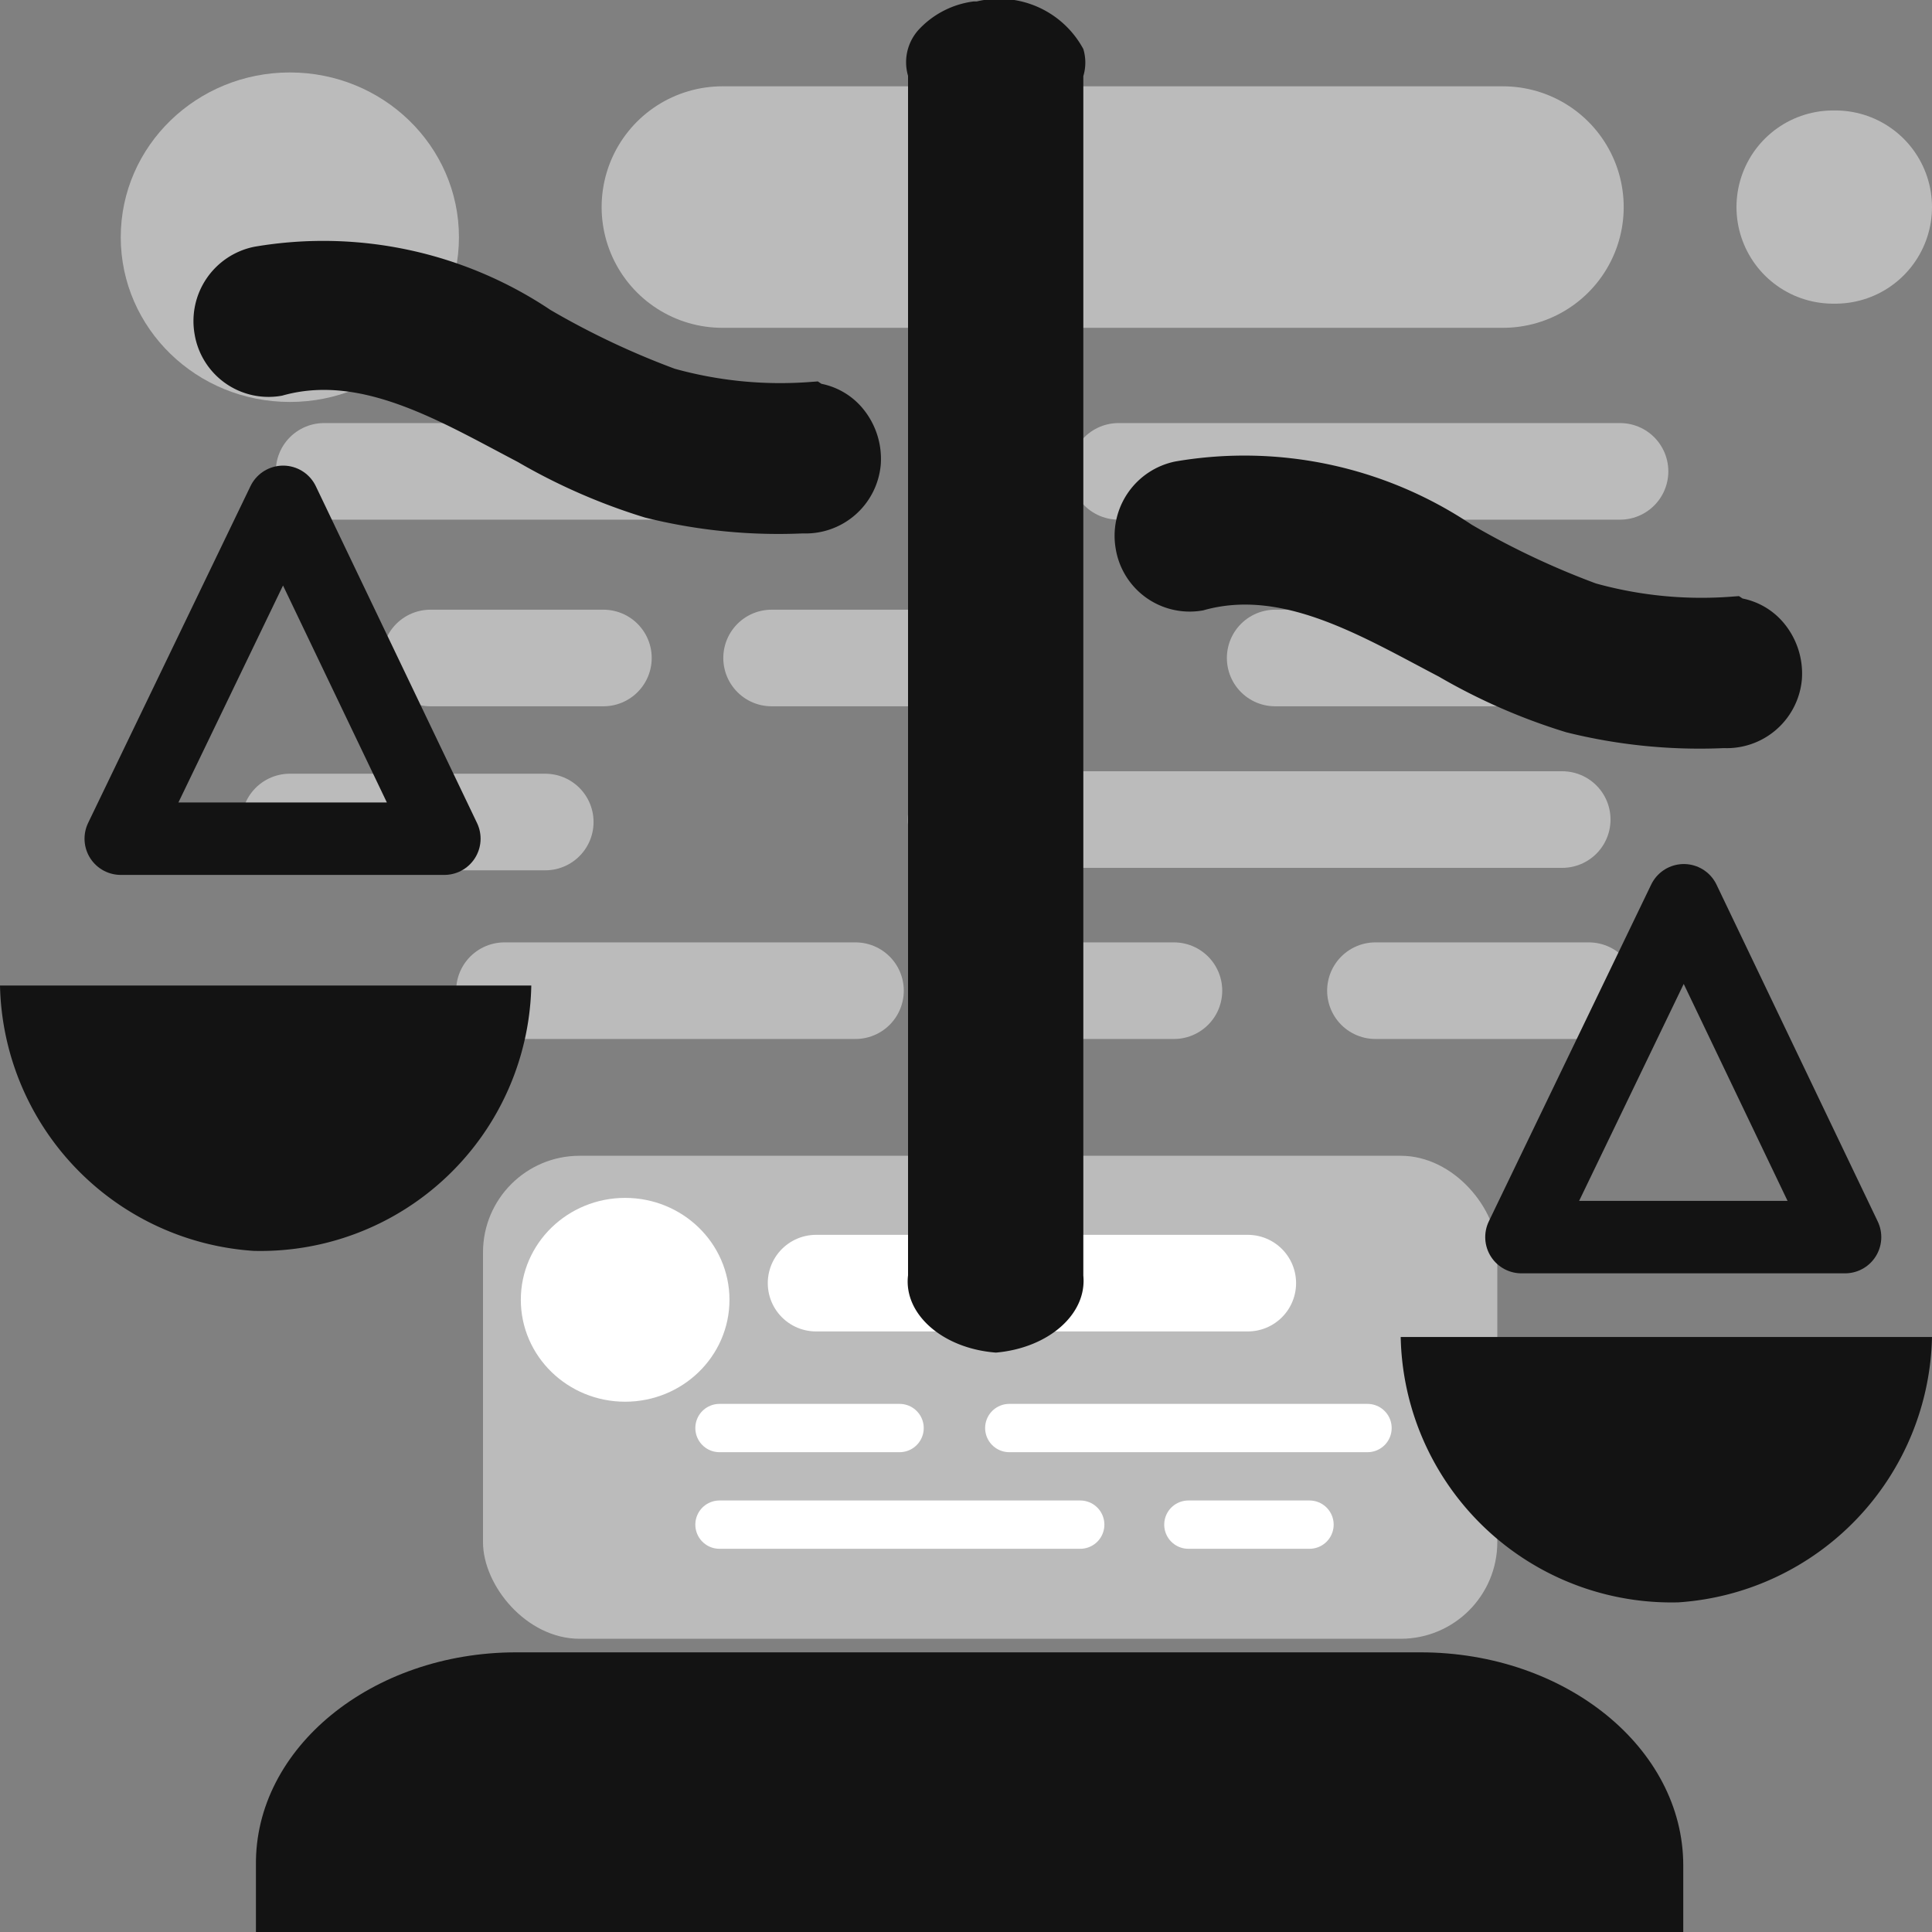 <svg xmlns="http://www.w3.org/2000/svg" width="40" height="40" viewBox="0 0 40 40">
  <rect x="0" y="0" width="40" height="40" fill="#808080" stroke="none"/>
  <g id="JusticeBlackDiaD" transform="translate(-3283 126)">
    <g id="PostBlackDiaD" transform="translate(186 -0.071)">
      <g id="CommentsCount" transform="translate(3114 -89.697)">
        <ellipse id="Elipse_43" data-name="Elipse 43" cx="0.399" cy="0.384" rx="0.399" ry="0.384" stroke-width="0.5" stroke="#bbb" stroke-linecap="round" stroke-linejoin="round" fill="none"/>
        <ellipse id="Elipse_43-2" data-name="Elipse 43-2" cx="0.399" cy="0.384" rx="0.399" ry="0.384" transform="translate(3.525)" fill="none" stroke="#bbb" stroke-linecap="round" stroke-linejoin="round" stroke-width="0.5"/>
        <ellipse id="Elipse_43-3" data-name="Elipse 43-3" cx="0.399" cy="0.384" rx="0.399" ry="0.384" transform="translate(7.04)" fill="none" stroke="#bbb" stroke-linecap="round" stroke-linejoin="round" stroke-width="0.5"/>
      </g>
      <g id="Content" transform="translate(3103 -116.17)">
        <line id="Linha_18" data-name="Linha 18" x2="6.854" transform="translate(0.71)" fill="none" stroke="#bbb" stroke-linecap="round" stroke-linejoin="round" stroke-width="2"/>
        <line id="Linha_19" data-name="Linha 19" x2="3.581" transform="translate(2.912 3.864)" fill="none" stroke="#bbb" stroke-linecap="round" stroke-linejoin="round" stroke-width="2"/>
        <line id="Linha_19-2" data-name="Linha 19-2" x2="4.56" transform="translate(9.975 3.864)" fill="none" stroke="#bbb" stroke-linecap="round" stroke-linejoin="round" stroke-width="2"/>
        <line id="Linha_19-3" data-name="Linha 19-3" x2="7.78" transform="translate(20.401 3.864)" fill="none" stroke="#bbb" stroke-linecap="round" stroke-linejoin="round" stroke-width="2"/>
        <line id="Linha_20" data-name="Linha 20" x2="12.55" transform="translate(13.794 7.209)" fill="none" stroke="#bbb" stroke-linecap="round" stroke-linejoin="round" stroke-width="2"/>
        <line id="Linha_20-2" data-name="Linha 20-2" x2="5.289" transform="translate(0 7.26)" fill="none" stroke="#bbb" stroke-linecap="round" stroke-linejoin="round" stroke-width="2"/>
        <line id="Linha_21" data-name="Linha 21" x2="7.268" transform="translate(4.444 10.752)" fill="none" stroke="#bbb" stroke-linecap="round" stroke-linejoin="round" stroke-width="2"/>
        <line id="Linha_21-2" data-name="Linha 21-2" x2="2.46" transform="translate(15.845 10.752)" fill="none" stroke="#bbb" stroke-linecap="round" stroke-linejoin="round" stroke-width="2"/>
        <line id="Linha_18-2" data-name="Linha 18-2" x2="10.383" transform="translate(17.158)" fill="none" stroke="#bbb" stroke-linecap="round" stroke-linejoin="round" stroke-width="2"/>
        <line id="Linha_21-3" data-name="Linha 21-3" x2="4.417" transform="translate(22.477 10.752)" fill="none" stroke="#bbb" stroke-linecap="round" stroke-linejoin="round" stroke-width="2"/>
      </g>
      <g id="Footer" transform="translate(3100 -123.929)">
        <path id="Linha_17" data-name="Linha 17" d="M0,0H.048" transform="translate(34.952 2.287)" fill="none" stroke="#bbb" stroke-linecap="round" stroke-width="4"/>
        <ellipse id="Elipse_40" data-name="Elipse 40" cx="3.001" cy="2.911" rx="3.001" ry="2.911" stroke-width="1" stroke="#bbb" stroke-linecap="round" stroke-linejoin="round" fill="#bbb"/>
        <path id="Linha_17-2" data-name="Linha 17" d="M0,0H16.161" transform="translate(11.956 2.287)" fill="none" stroke="#bbb" stroke-linecap="round" stroke-width="5"/>
      </g>
      <g id="Comments" transform="translate(3107 -102)">
        <rect id="Retângulo_55" data-name="Retângulo 55" width="21" height="10" rx="2" fill="#bbb"/>
        <ellipse id="Elipse_40-2" data-name="Elipse 40" cx="1.66" cy="1.61" rx="1.66" ry="1.61" transform="translate(1.283 1.372)" fill="#fff" stroke="#fff" stroke-linecap="round" stroke-linejoin="round" stroke-width="1"/>
        <path id="Linha_17-3" data-name="Linha 17" d="M0,0H8.938" transform="translate(6.896 2.637)" fill="#fff" stroke="#fff" stroke-linecap="round" stroke-width="2"/>
        <path id="Linha_17-4" data-name="Linha 17" d="M0,0H3.729" transform="translate(4.896 5.637)" fill="#fff" stroke="#fff" stroke-linecap="round" stroke-width="1"/>
        <path id="Linha_17-5" data-name="Linha 17" d="M0,0H7.417" transform="translate(10.896 5.637)" fill="#fff" stroke="#fff" stroke-linecap="round" stroke-width="1"/>
        <path id="Linha_17-6" data-name="Linha 17" d="M0,0H7.469" transform="translate(4.896 7.637)" fill="#fff" stroke="#fff" stroke-linecap="round" stroke-width="1"/>
        <path id="Linha_17-7" data-name="Linha 17" d="M2.508,0H0" transform="translate(14.604 7.637)" fill="#fff" stroke="#fff" stroke-linecap="round" stroke-width="1"/>
      </g>
    </g>
    <g id="Balance" transform="translate(95 -71.979)">
      <path id="Caminho_171" data-name="Caminho 171" d="M12.834,20.265c-1.107-.084-1.916-.8-1.82-1.6V-6.17a1,1,0,0,1,.239-.974,1.879,1.879,0,0,1,1.118-.565h.066a1.981,1.981,0,0,1,2.206.985.97.97,0,0,1,0,.561V18.671C14.721,19.468,13.925,20.169,12.834,20.265Z" transform="translate(3195.786 -46.282)" fill="#131313"/>
      <path id="Caminho_174" data-name="Caminho 174" d="M11.813,4.754a8.675,8.675,0,0,1-2.886-.812A17.023,17.023,0,0,1,6.506,2.226,7.952,7.952,0,0,0,1.038,0,1.069,1.069,0,0,0,0,1.068,1.051,1.051,0,0,0,1.038,2.135c1.907-.182,3.46,1.2,4.9,2.308a12.04,12.04,0,0,0,2.3,1.533,10.908,10.908,0,0,0,3.029.849,1.061,1.061,0,0,0,1.266-.757,1.134,1.134,0,0,0-.1-.805.991.991,0,0,0-.6-.49h0Z" transform="matrix(0.985, -0.174, 0.174, 0.985, 3192.336, -48.24)" fill="#131313" stroke="#131313" stroke-width="1"/>
      <path id="Caminho_175" data-name="Caminho 175" d="M2.61,7.9a5.608,5.608,0,0,1-5.75,5.494A5.627,5.627,0,0,1-8.39,7.9Z" transform="translate(3196.39 -41.517)" fill="#131313"/>
      <path id="Caminho_179" data-name="Caminho 179" d="M3.848,28.55H22.571c3,0,5.44,1.98,5.44,4.411V34.34H-1.54V32.961C-1.571,30.53.863,28.55,3.848,28.55Z" transform="translate(3194.839 -48.361)" fill="#131313"/>
      <path id="Caminho_178" data-name="Caminho 178" d="M26.972,2.76,23.61,9.734h6.7Z" transform="translate(3166.89 -46.391)" fill="none" stroke="#131313" stroke-linejoin="round" stroke-width="1.5"/>
      <path id="Caminho_174-2" data-name="Caminho 174" d="M11.813,4.754a8.675,8.675,0,0,1-2.886-.812A17.023,17.023,0,0,1,6.506,2.226,7.952,7.952,0,0,0,1.038,0,1.069,1.069,0,0,0,0,1.068,1.051,1.051,0,0,0,1.038,2.135c1.907-.182,3.46,1.2,4.9,2.308a12.04,12.04,0,0,0,2.3,1.533,10.908,10.908,0,0,0,3.029.849,1.061,1.061,0,0,0,1.266-.757,1.134,1.134,0,0,0-.1-.805.991.991,0,0,0-.6-.49h0Z" transform="matrix(0.985, -0.174, 0.174, 0.985, 3211.407, -43.795)" fill="#131313" stroke="#131313" stroke-width="1"/>
      <path id="Caminho_175-2" data-name="Caminho 175" d="M-8.39,7.9a5.608,5.608,0,0,0,5.75,5.494A5.627,5.627,0,0,0,2.61,7.9Z" transform="translate(3225.39 -34.24)" fill="#131313"/>
      <path id="Caminho_178-2" data-name="Caminho 178" d="M26.972,2.76,23.61,9.734h6.7Z" transform="translate(3195.89 -38.142)" fill="none" stroke="#131313" stroke-linejoin="round" stroke-width="1.5"/>
    </g>
  </g>
</svg>
